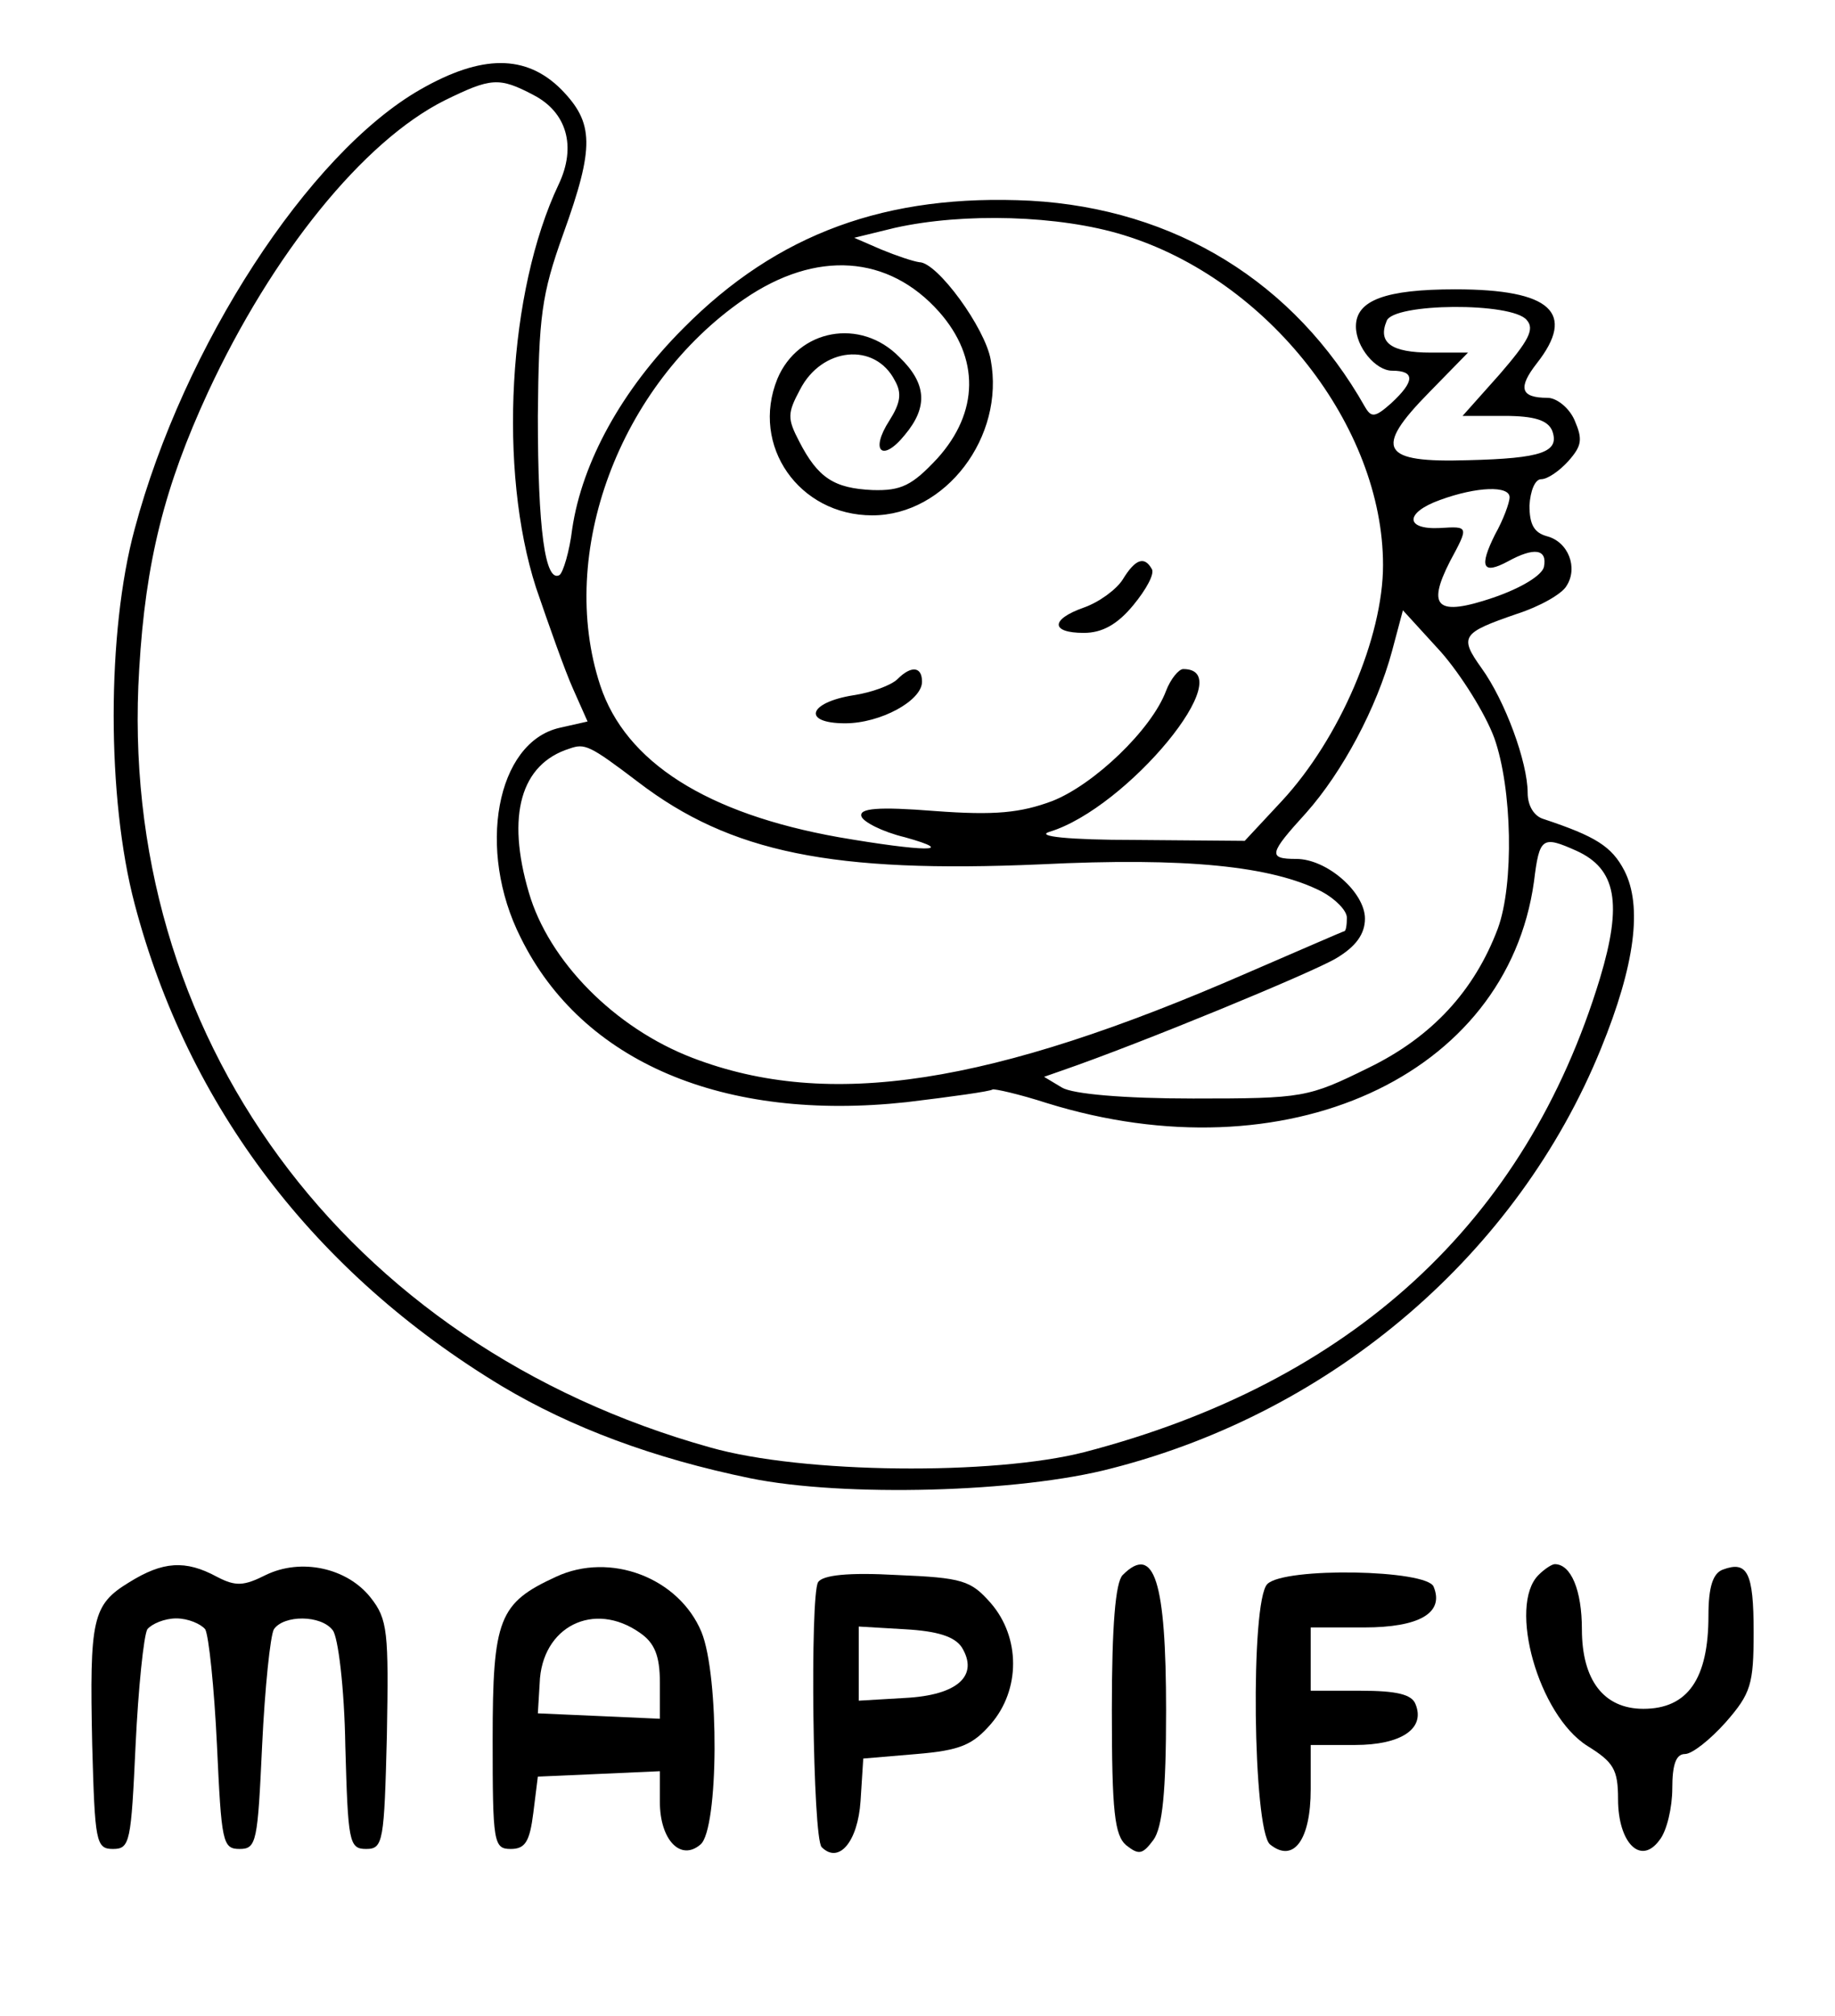<!-- <?xml version="1.0" standalone="no"?>
<!DOCTYPE svg PUBLIC "-//W3C//DTD SVG 20010904//EN"
"http://www.w3.org/TR/2001/REC-SVG-20010904/DTD/svg10.dtd"> -->
<svg version="1.0" xmlns="http://www.w3.org/2000/svg"
width="203pt" height="223pt" viewBox="0 0 203 223"
preserveAspectRatio="xMidYMid meet">

<g transform="translate(0,223) scale(0.1,-0.1)"
fill="#000000" stroke="none">
<path d="M465 2131 c-124 -71 -262 -284 -316 -486 -31 -114 -31 -298 0 -415
59 -224 199 -408 406 -533 77 -46 168 -80 275 -102 103 -21 298 -16 400 11
246 63 449 238 541 464 38 93 46 158 26 197 -14 27 -32 38 -89 57 -11 3 -18
15 -18 29 0 34 -25 102 -51 138 -25 35 -22 39 39 60 25 8 50 22 55 31 13 20 2
49 -22 55 -14 4 -19 13 -19 34 1 16 6 29 13 29 7 0 20 9 30 20 15 17 16 24 7
45 -6 14 -20 25 -30 25 -30 0 -33 11 -12 38 44 56 16 82 -90 82 -77 0 -110
-12 -110 -41 0 -23 22 -49 40 -49 26 0 25 -12 -1 -36 -18 -16 -22 -16 -29 -4
-78 138 -210 219 -370 228 -159 8 -280 -36 -384 -141 -68 -68 -112 -148 -123
-222 -3 -25 -10 -48 -14 -51 -16 -9 -24 51 -24 176 1 110 4 134 28 201 35 97
34 123 -2 160 -39 39 -88 39 -156 0z m125 -6 c37 -19 48 -57 28 -99 -56 -118
-67 -316 -25 -446 14 -41 32 -92 41 -112 l16 -36 -31 -7 c-70 -16 -92 -135
-43 -232 68 -138 225 -204 427 -182 50 6 93 12 95 14 2 1 29 -5 60 -15 264
-82 509 29 539 245 6 49 9 51 47 34 44 -20 51 -58 26 -141 -82 -270 -275 -447
-570 -524 -101 -26 -312 -24 -414 5 -405 113 -657 457 -632 861 7 119 28 202
76 306 71 153 172 278 262 323 51 25 60 26 98 6z m653 -155 c160 -49 287 -212
287 -365 0 -80 -48 -192 -112 -261 l-41 -44 -121 1 c-74 0 -111 4 -95 9 86 26
213 180 148 180 -5 0 -14 -11 -19 -24 -16 -43 -80 -104 -126 -122 -35 -13 -63
-16 -130 -11 -63 5 -84 3 -81 -6 2 -6 23 -17 48 -23 61 -17 20 -16 -73 0 -146
26 -236 83 -264 168 -48 146 21 332 159 427 80 55 160 49 216 -14 45 -51 44
-111 -2 -162 -28 -30 -40 -36 -72 -35 -42 2 -60 13 -81 54 -13 25 -13 31 1 57
24 47 83 53 105 10 8 -14 6 -25 -6 -44 -22 -34 -8 -47 17 -16 26 31 24 57 -6
86 -43 44 -112 31 -135 -24 -30 -74 24 -151 105 -151 81 0 147 87 131 172 -6
35 -59 108 -79 108 -7 1 -25 7 -42 14 l-30 13 45 11 c76 17 182 14 253 -8z
m446 -94 c9 -10 2 -23 -30 -60 l-41 -46 46 0 c34 0 48 -5 53 -16 9 -24 -11
-31 -93 -33 -96 -3 -105 12 -43 75 l43 44 -41 0 c-44 0 -59 11 -49 35 7 20
139 21 155 1z m-19 -196 c0 -6 -7 -25 -16 -41 -18 -36 -14 -45 14 -30 29 16
44 14 40 -6 -2 -9 -24 -23 -56 -34 -62 -21 -74 -11 -48 40 21 39 21 39 -11 37
-39 -2 -39 17 0 31 41 15 77 16 77 3z m-17 -266 c20 -56 22 -162 4 -211 -26
-69 -73 -120 -143 -154 -67 -33 -72 -34 -194 -34 -77 0 -133 5 -145 12 l-20
12 20 7 c87 30 276 108 303 124 22 13 32 27 32 44 0 29 -42 66 -76 66 -32 0
-30 6 11 51 40 45 78 116 95 179 l12 45 42 -46 c22 -25 49 -68 59 -95z m-947
-49 c102 -78 215 -101 445 -91 162 8 256 -2 311 -30 15 -8 28 -21 28 -29 0 -8
-1 -15 -3 -15 -1 0 -49 -21 -107 -46 -284 -124 -463 -152 -614 -94 -86 33
-159 107 -181 183 -25 85 -9 142 45 159 17 6 22 4 76 -37z"/>
<path d="M1242 1589 c-7 -11 -26 -25 -43 -31 -37 -13 -37 -28 0 -28 20 0 37 9
55 31 14 17 24 35 20 40 -8 14 -18 11 -32 -12z"/>
<path d="M993 1479 c-7 -7 -29 -15 -49 -18 -50 -8 -57 -31 -9 -31 39 0 85 25
85 46 0 17 -12 18 -27 3z"/>
<path d="M143 480 c-41 -25 -44 -40 -41 -180 3 -107 4 -115 23 -115 19 0 20 8
25 115 3 63 9 121 13 128 5 6 19 12 32 12 13 0 27 -6 32 -12 4 -7 10 -65 13
-128 5 -107 6 -115 25 -115 19 0 20 8 25 115 3 63 9 121 13 128 11 16 52 16
65 -1 6 -7 13 -64 14 -128 3 -106 4 -114 23 -114 19 0 20 8 23 126 2 114 1
128 -18 152 -26 33 -77 44 -116 25 -24 -12 -33 -13 -54 -2 -35 19 -60 17 -97
-6z"/>
<path d="M615 486 c-63 -29 -70 -46 -70 -180 0 -114 1 -121 20 -121 16 0 21 8
25 40 l5 40 68 3 67 3 0 -34 c0 -42 23 -66 45 -47 20 17 21 186 1 235 -25 60
-101 89 -161 61z m93 -62 c16 -11 22 -25 22 -55 l0 -40 -67 3 -68 3 2 33 c2
63 60 92 111 56z"/>
<path d="M1242 488 c-8 -8 -12 -56 -12 -149 0 -113 3 -139 16 -150 14 -11 18
-10 30 6 10 14 14 53 14 143 0 143 -13 185 -48 150z"/>
<path d="M1702 488 c-34 -34 0 -155 54 -189 29 -18 34 -26 34 -59 0 -48 25
-74 46 -45 8 10 14 36 14 57 0 26 4 38 14 38 8 0 28 16 45 35 28 32 31 42 31
100 0 66 -7 79 -34 69 -11 -4 -16 -19 -16 -51 0 -70 -23 -103 -72 -103 -44 0
-68 32 -68 88 0 43 -12 72 -30 72 -3 0 -11 -5 -18 -12z"/>
<path d="M905 480 c-9 -15 -6 -283 4 -293 19 -19 40 6 43 51 l3 47 59 5 c48 4
62 10 82 33 33 38 33 96 0 134 -22 25 -31 28 -104 31 -53 3 -82 0 -87 -8z
m159 -72 c19 -31 -4 -53 -63 -56 l-51 -3 0 41 0 41 51 -3 c36 -2 55 -8 63 -20z"/>
<path d="M1402 478 c-19 -19 -16 -272 3 -288 26 -21 45 5 45 61 l0 49 49 0
c51 0 78 18 67 45 -4 11 -21 15 -61 15 l-55 0 0 35 0 35 59 0 c61 0 89 16 77
45 -7 19 -165 22 -184 3z"/>
</g>
</svg>
